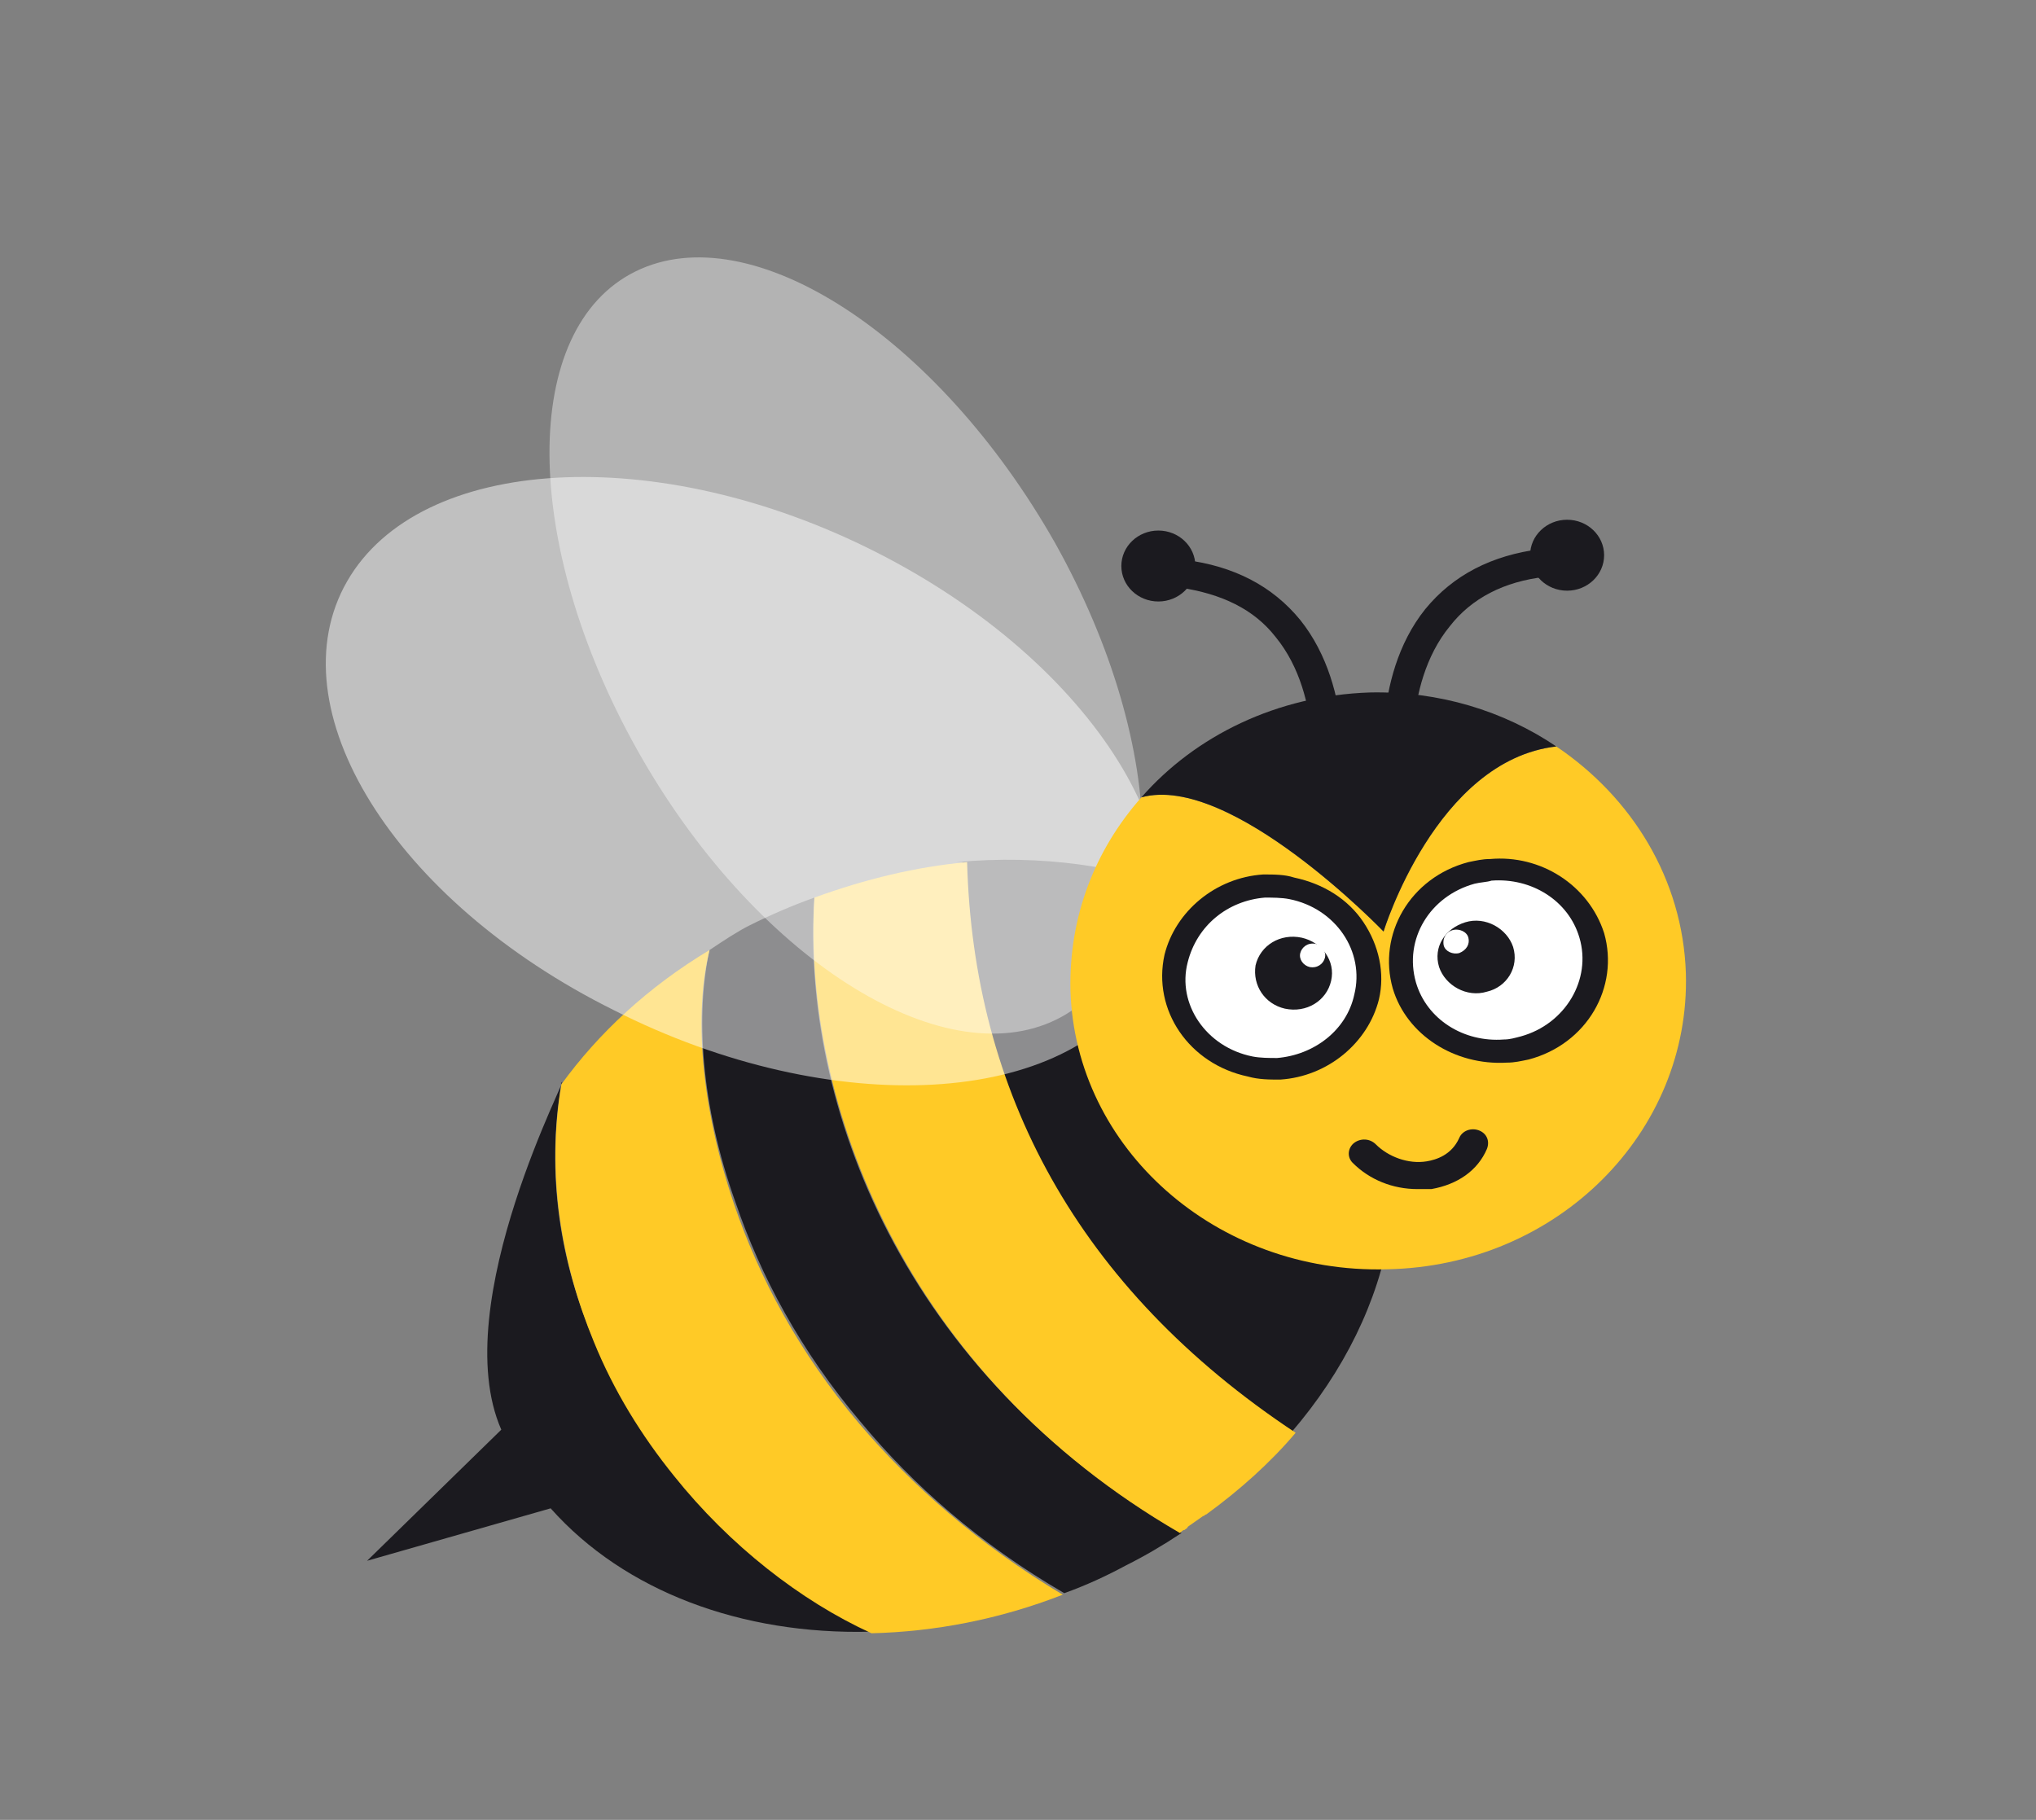 <svg id="header-bee" xmlns="http://www.w3.org/2000/svg" viewBox="0 0 132 118"><rect x="0" y="0" width="132" height="118" fill="#808080" stroke="none"/><style>.st0{fill:#1b1a1f}.st1{fill:#ffca26}.st2{opacity:.4;fill:#fff}.st3{opacity:.5}.st3,.st4{fill:#fff}</style><g id="header-bee-tail"><path class="st0" d="M52.8 58.2c-1.4.5-2.8 1.1-4.2 1.8-.8.4-1.7 1-2.6 1.6-.9 4.1-.6 10 1.7 16.4 1.6 4.7 4.2 9.6 8.1 14.2 3.4 4.1 7.7 7.9 13.2 11.1 1.4-.5 2.7-1.1 4-1.8 1.2-.6 2.4-1.3 3.6-2.1-18-10.3-24.7-27.8-23.8-41.2zm35 8.6C83.1 58.8 73 54.9 62 55.9h.4c.4 14.8 7.1 27.6 21.3 37 6.9-8 8.8-18.1 4.1-26.1zM43.7 95.6c-2.1-2.6-3.9-5.5-5.2-8.7-2.2-5.1-3.1-10.8-2.1-16.7.8-1.1-7.5 14.3-3.9 22.5l-8.7 8.5 11.9-3.4c4.8 5.4 12.4 8.2 20.7 8-4.5-2.1-9-5.6-12.7-10.2z"/><path class="st1" d="M84 92.9c-14.2-9.4-20.9-22.2-21.3-37-3.3.3-6.6 1.1-9.9 2.3-.8 13.4 5.9 30.9 23.7 41.2.1-.1.2-.2.3-.2.1-.1.2-.1.2-.2.3-.2.7-.5 1-.7.1 0 .1-.1.2-.1 2.2-1.6 4.2-3.4 5.8-5.3z"/><path class="st1" d="M55.7 92.3c-3.9-4.6-6.5-9.5-8.1-14.2-2.2-6.5-2.6-12.4-1.6-16.5-4 2.4-7.2 5.4-9.6 8.7-1 5.9 0 11.6 2.1 16.7 1.3 3.2 3.1 6.1 5.2 8.7 3.6 4.5 8.2 8.1 12.8 10.2 4.1-.1 8.3-.9 12.4-2.5-5.5-3.3-9.8-7.1-13.2-11.1z"/></g><path id="header-bee-wing-left" class="st2" d="M68.4 35.2c-7.6-13.4-19.7-21.3-27.2-17.6-7.5 3.7-7.4 17.6.1 31C48.8 62 61 69.8 68.5 66.1c7.5-3.7 7.4-17.5-.1-30.9z"/><path id="header-bee-wing-right" class="st3" d="M56.8 35.8c-14.2-7.2-29.6-6.3-34.3 1.9-4.7 8.2 3 20.7 17.3 27.8 14.2 7.2 29.6 6.3 34.3-1.9C78.7 55.5 71 43 56.8 35.8z"/><g id="header-bee-head"><path class="st0" d="M90.8 51.7c-.5 0-.9-.3-1-.8 0-.3-1-6.9 2.6-11.4 1.8-2.2 4.3-3.5 7.5-3.9.5-.1 1 .3 1.1.8.1.5-.3 1-.8 1-2.7.3-4.8 1.4-6.2 3.2-3.2 3.9-2.3 10-2.3 10.1.1.5-.3 1-.8 1h-.1z"/><ellipse class="st0" cx="101.6" cy="36" rx="2.4" ry="2.3"/><path class="st0" d="M85.9 52.4h-.1c-.5-.1-.9-.5-.8-1 0-.1.9-6.2-2.3-10.1-1.4-1.8-3.5-2.8-6.2-3.2-.5-.1-.9-.5-.8-1 .1-.5.6-.9 1.1-.8 3.2.4 5.7 1.7 7.5 3.9 3.6 4.5 2.7 11.1 2.6 11.4-.1.5-.6.8-1 .8z"/><ellipse class="st0" cx="75.1" cy="36.7" rx="2.4" ry="2.3"/><path class="st1" d="M109.3 63.1c-.2-6.1-3.5-11.4-8.4-14.7-7.8.9-11.2 12-11.2 12S79.8 50.1 74 51.7c-3 3.4-4.7 7.7-4.6 12.5.3 10.3 9.5 18.4 20.5 18.1 11.1-.2 19.7-8.9 19.4-19.2z"/><path class="st0" d="M89.7 60.4s3.4-11.1 11.2-12c-3.4-2.3-7.6-3.6-12.1-3.5-6 .2-11.3 2.8-14.8 6.8 5.8-1.6 15.7 8.7 15.7 8.7zm2.2 16.7c-1.6 0-3.1-.6-4.2-1.7-.4-.4-.3-1 .1-1.3.4-.3 1-.3 1.4.1.8.8 2.1 1.3 3.3 1.1.6-.1 1.6-.4 2.1-1.5.2-.5.8-.7 1.3-.5.5.2.7.7.5 1.2-.6 1.4-1.9 2.3-3.6 2.6h-.9z"/><path class="st4" d="M97.7 68.2c-3 .2-5.7-1.6-6.5-4.3-1-3.1 1-6.4 4.3-7.3.4-.1.8-.2 1.2-.2 3-.2 5.7 1.6 6.6 4.3 1 3.1-1 6.4-4.3 7.3-.5.1-.9.1-1.3.2z"/><path class="st0" d="M96.7 57.1c2.6-.2 5 1.3 5.7 3.7.8 2.7-.9 5.6-3.8 6.4-.4.1-.7.2-1.1.2-2.6.2-5-1.3-5.7-3.7-.8-2.8.9-5.6 3.8-6.4.4-.1.8-.1 1.1-.2zm-.1-1.4c-.5 0-.9.1-1.4.2-3.8 1-5.9 4.7-4.9 8.2.9 3 4 5 7.4 4.8.5 0 .9-.1 1.4-.2 3.8-1 5.9-4.7 4.9-8.2-1-3.1-4.1-5.1-7.4-4.8z"/><path class="st0" d="M98.1 61.4c-.4-1.2-1.8-2-3.1-1.6-1.3.4-2.1 1.6-1.7 2.9.4 1.2 1.8 2 3.1 1.6 1.3-.3 2.1-1.6 1.7-2.9z"/><path class="st4" d="M95.2 60.8c-.1-.4-.6-.6-1-.5-.4.1-.7.5-.6 1 .1.4.6.6 1 .5.5-.2.7-.6.6-1zM83 69.2c-.6 0-1.2 0-1.8-.1-3.4-.7-5.6-3.8-4.8-7 .6-2.5 2.9-4.4 5.7-4.7.6 0 1.2 0 1.8.1 1.6.3 3.1 1.2 4 2.6.9 1.3 1.2 2.9.9 4.4-.8 2.6-3.1 4.5-5.8 4.7z"/><path class="st0" d="M82 58.2c.5 0 1.1 0 1.6.1 3 .6 4.9 3.4 4.2 6.2-.5 2.3-2.6 3.9-5 4.1-.5 0-1.1 0-1.6-.1-3-.6-4.9-3.4-4.2-6.1.6-2.4 2.6-4 5-4.2zm-.1-1.5c-3.1.2-5.7 2.4-6.4 5.2-.8 3.6 1.6 7.1 5.4 7.9.7.2 1.4.2 2.1.2 3.1-.2 5.7-2.4 6.4-5.2.4-1.7 0-3.5-1-5s-2.6-2.5-4.5-2.9c-.6-.2-1.3-.2-2-.2z"/><path class="st0" d="M81.4 62.6c.3-1.3 1.6-2.1 3-1.8 1.3.3 2.2 1.5 1.9 2.8-.3 1.3-1.6 2.1-3 1.8-1.3-.3-2.1-1.5-1.9-2.8z"/><path class="st4" d="M84.3 61.8c.1-.4.5-.7 1-.6.4.1.7.5.6.9-.1.4-.5.7-1 .6-.4-.1-.7-.5-.6-.9z"/></g></svg>
